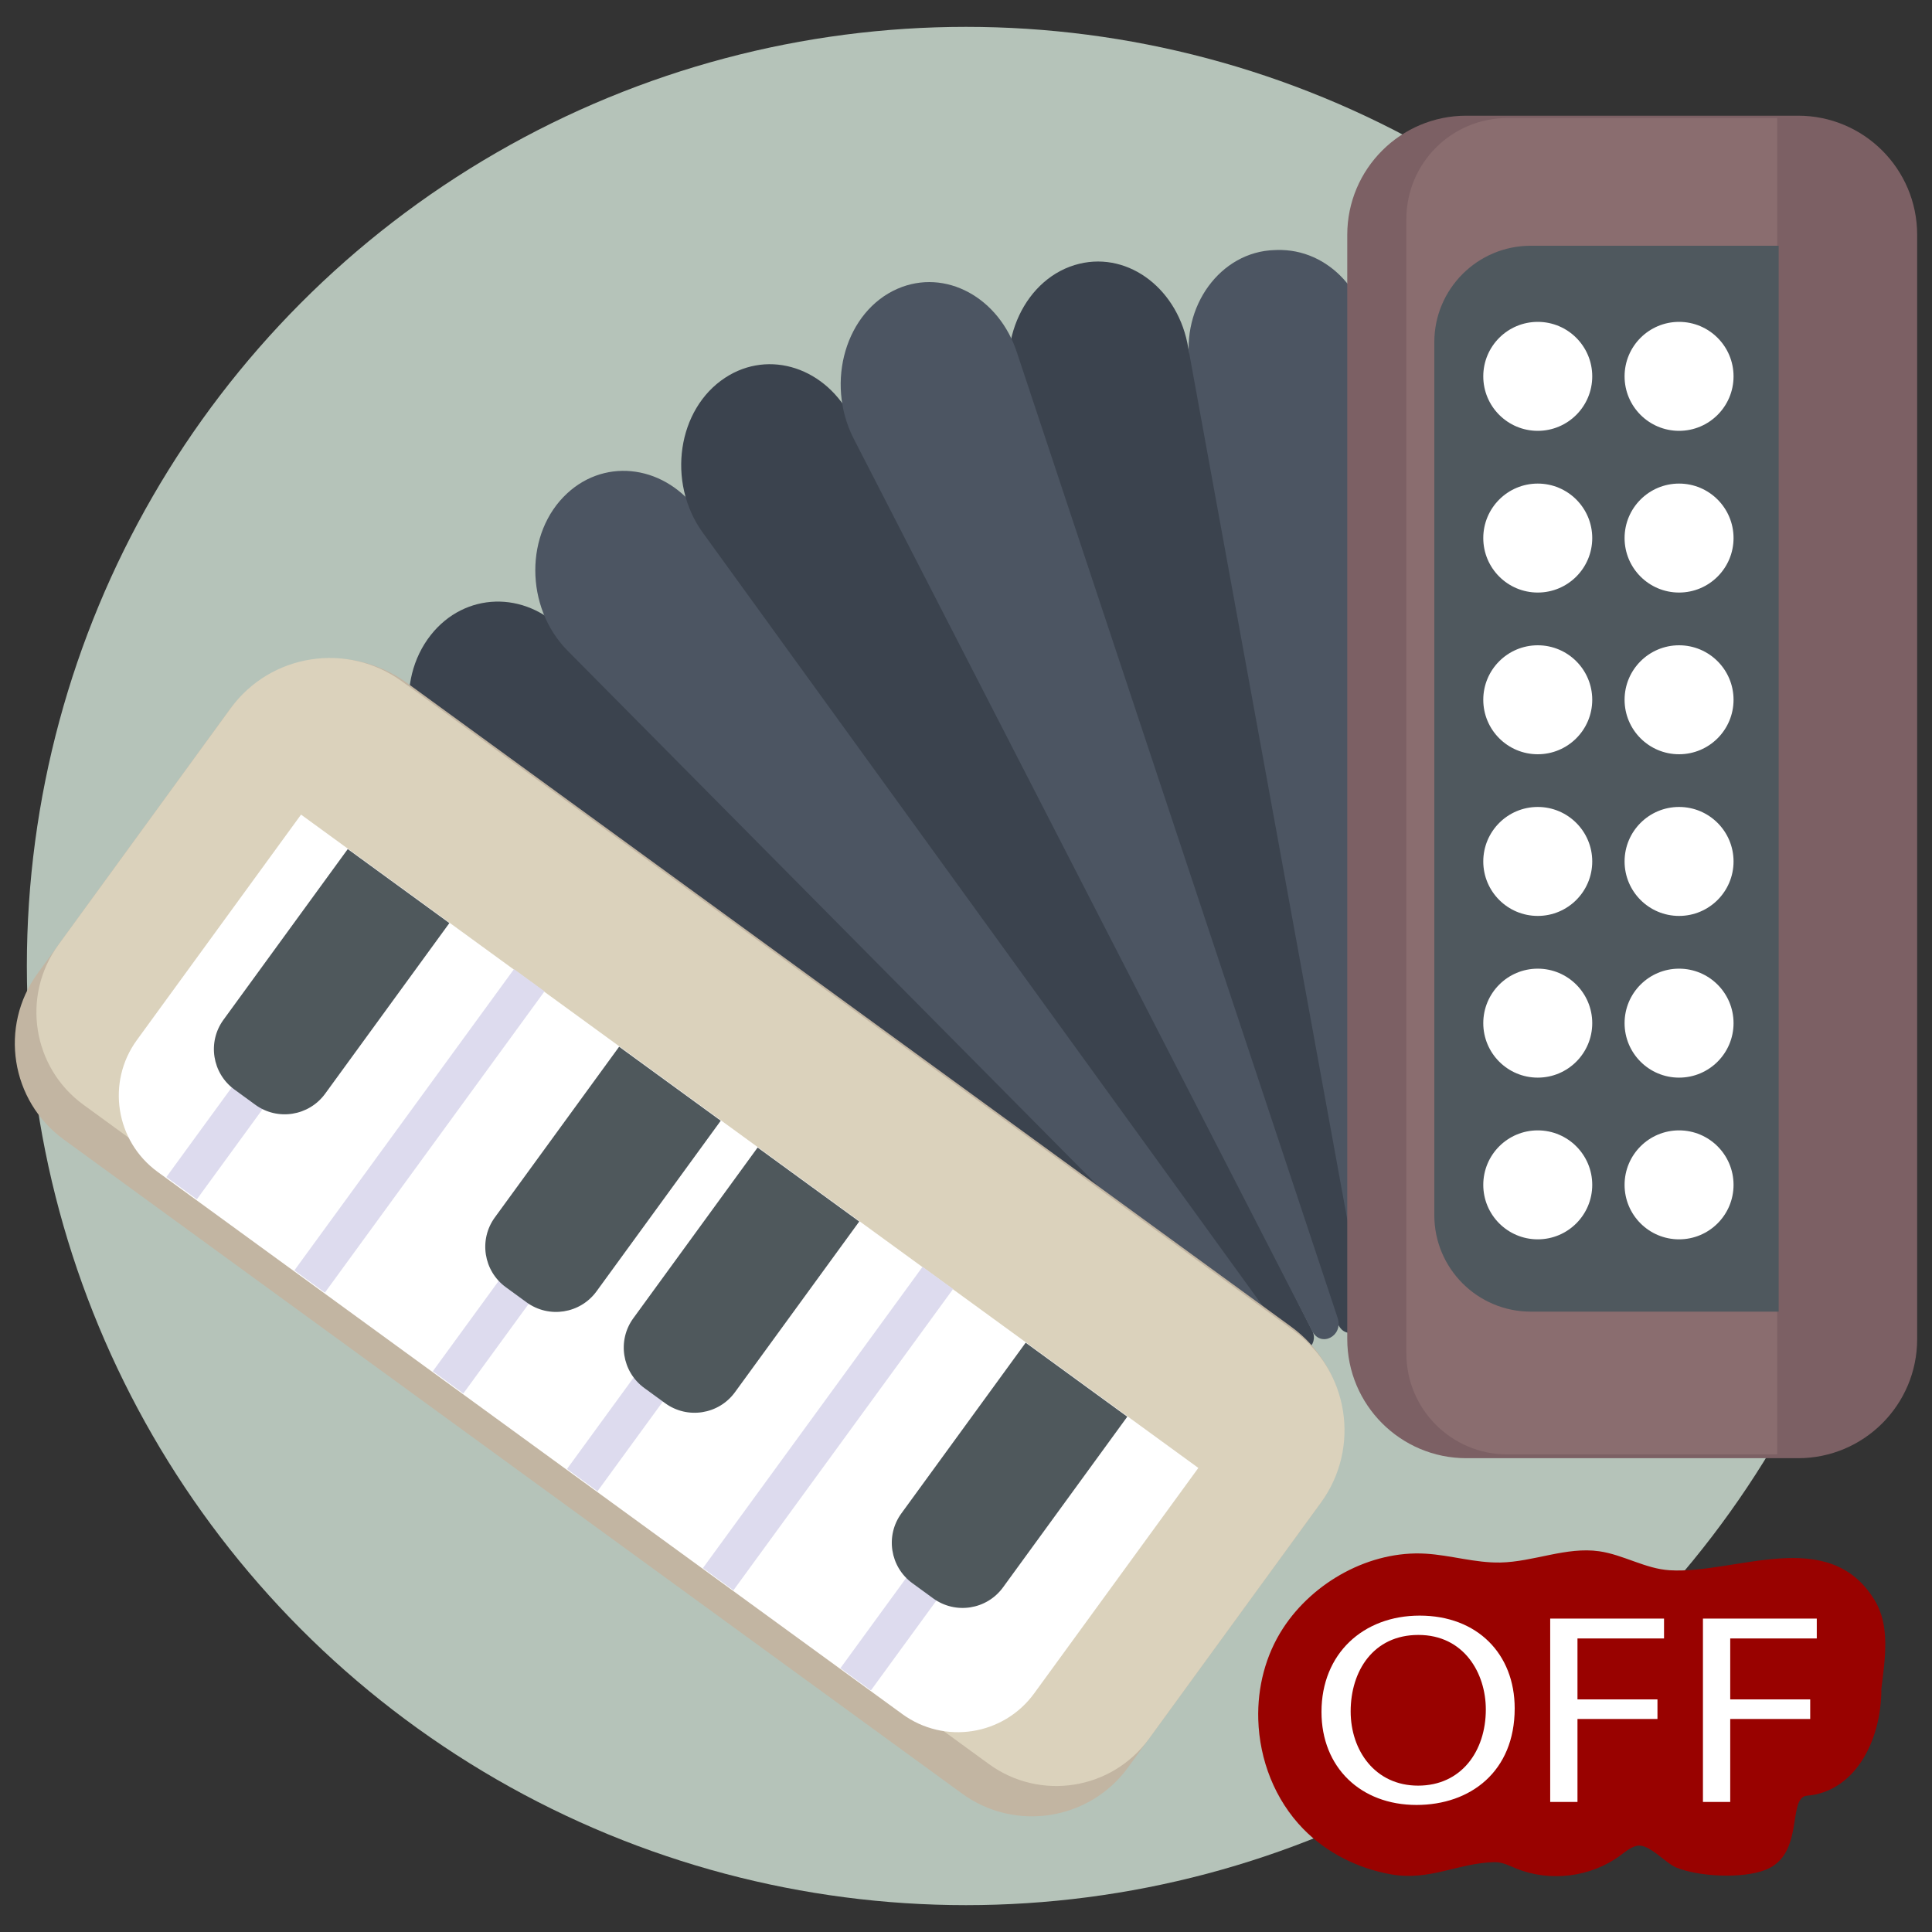 <?xml version="1.0" encoding="utf-8"?>
<!-- Generator: Adobe Illustrator 27.6.1, SVG Export Plug-In . SVG Version: 6.00 Build 0)  -->
<svg version="1.1" id="Layer_1" xmlns="http://www.w3.org/2000/svg" x="0px" y="0px"
     viewBox="0 0 500 500" style="enable-background:new 0 0 500 500;" xml:space="preserve">
<rect x="0" y="0" width="500" height="500" fill="#333333" stroke="none"/>
<style type="text/css">
	.st0{fill:#B5C3B9;}
	.st1{fill:#30569F;}
	.st2{fill:#3B434E;}
	.st3{fill:#4C5562;}
	.st4{fill:#C2B5A2;}
	.st5{fill:#DBD2BC;}
	.st6{fill:#FFFFFF;}
	.st7{fill:#DDDBEE;}
	.st8{fill:#4F585C;}
	.st9{fill:#7C6064;}
	.st10{fill:#8A6D6F;}
	.st11{fill:#4F585E;}
	.st12{fill:#990200;}
</style>
<g>
	<g>
		<circle class="st0" cx="250" cy="250" r="243.05"/>
		<g>
			<g>
				<path class="st1" d="M325.67,355.64c3.62,2.89,0.31,9.1-3.7,6.95l-217.9-115.11c-13.49-7.24-18.47-25.7-10.5-38.99l0,0
					c7.36-12.27,22.77-15,34.02-6.01L325.67,355.64z"/>
				<path class="st2" d="M328.86,351.59c2.54,2.67-0.62,7.12-3.53,4.98L117.05,204.32c-12.41-9.1-15.02-28.06-5.52-40.03l0,0
					c8.77-11.06,24.3-11.51,34.29-1.01L328.86,351.59z"/>
				<path class="st3" d="M334.09,347.59c2.45,3.52-1.83,7.92-4.78,4.92L146.85,168.36c-11.07-11.24-11.09-30.52-0.04-40.71l0,0
					c10.2-9.41,25.66-7.11,34.14,5.09L334.09,347.59z"/>
				<path class="st3" d="M352.34,340.68L307.97,94.6c-2.44-15.32,7.91-29.47,21.87-29.88l0.64-0.02
					c13.39-0.4,24.3,11.51,24.23,26.29c-0.25,54.34,5.14,182.48,4.85,249.02C359.54,344.94,353.11,345.54,352.34,340.68z"/>
				<path class="st2" d="M353.15,340.19c0.79,4.88-5.45,6.78-6.99,2.13l-83.64-238.19c-5.15-15.53,2.84-32.52,16.86-35.88l0,0
					c12.95-3.1,25.7,6.79,28.15,21.85L353.15,340.19z"/>
				<path class="st2" d="M339.61,344.36c1.88,3.85-2.89,7.38-5.35,3.95L181.78,137.71c-9.26-12.94-6.47-31.87,5.9-39.96l0,0
					c11.42-7.48,26.31-2.54,32.88,10.9L339.61,344.36z"/>
				<path class="st3" d="M346.2,341.14c1.48,4.68-4.42,7.66-6.6,3.34L220.87,113.4c-7.35-14.54-1.94-32.85,11.41-38.67l0,0
					c12.34-5.37,26.37,2.22,30.99,16.77L346.2,341.14z"/>
			</g>
			<g>
				<path class="st4" d="M248.97,464.17L16.49,294.89c-13.73-10-16.76-29.24-6.76-42.97l49.47-67.94
					c10.73-14.74,31.37-17.98,46.11-7.25l228.85,166.63c14.74,10.73,17.98,31.37,7.25,46.11l-49.47,67.94
					C281.94,471.14,262.7,474.17,248.97,464.17z"/>
				<path class="st5" d="M255.93,456.54L21.61,285.92c-13.23-9.63-16.14-28.16-6.51-41.38l44.55-61.18
					c10.33-14.19,30.21-17.32,44.41-6.99l230.82,168.07c14.19,10.33,17.32,30.21,6.99,44.41l-44.55,61.18
					C287.68,463.26,269.16,466.17,255.93,456.54z"/>
				<path class="st6" d="M233.53,443.61L40.79,303.28c-10.9-7.94-13.3-23.21-5.37-34.11l42.49-58.35L310.13,379.9l-42.49,58.35
					C259.7,449.15,244.43,451.55,233.53,443.61z"/>

					<rect x="51.71" y="278.56" transform="matrix(0.808 0.589 -0.589 0.808 184.265 23.135)" class="st7" width="9.77" height="32.12"/>

					<rect x="120.72" y="328.81" transform="matrix(0.808 0.589 -0.589 0.808 227.065 -7.859)" class="st7" width="9.77" height="32.12"/>

					<rect x="155.46" y="354.1" transform="matrix(0.808 0.589 -0.589 0.808 248.611 -23.461)" class="st7" width="9.77" height="32.12"/>

					<rect x="226.26" y="405.65" transform="matrix(0.808 0.589 -0.589 0.808 292.52 -55.257)" class="st7" width="9.77" height="32.12"/>

					<rect x="103.82" y="244.5" transform="matrix(0.808 0.589 -0.589 0.808 193.145 -7.897)" class="st7" width="9.77" height="96.5"/>

					<rect x="209.62" y="321.53" transform="matrix(0.808 0.589 -0.589 0.808 258.763 -55.414)" class="st7" width="9.77" height="96.5"/>
				<path class="st8" d="M66.06,285.9l-5.38-3.92c-5.78-4.21-7.05-12.3-2.84-18.07l32.16-44.17l26.3,19.15l-32.16,44.17
					C79.92,288.84,71.83,290.11,66.06,285.9z"/>
				<path class="st8" d="M136.29,337.05l-5.38-3.92c-5.78-4.21-7.05-12.3-2.84-18.07l32.16-44.17l26.3,19.15l-32.16,44.17
					C150.16,339.98,142.07,341.25,136.29,337.05z"/>
				<path class="st8" d="M172.13,363.14l-5.38-3.92c-5.78-4.21-7.05-12.3-2.84-18.07l32.16-44.17l26.3,19.15l-32.16,44.17
					C186,366.08,177.91,367.35,172.13,363.14z"/>
				<path class="st8" d="M241.5,413.65l-5.38-3.92c-5.78-4.21-7.05-12.3-2.84-18.07l32.16-44.17l26.3,19.15l-32.16,44.17
					C255.37,416.59,247.28,417.86,241.5,413.65z"/>
			</g>
			<g>
				<path class="st9" d="M465.33,377.38h-85.83c-17.03,0-30.83-13.8-30.83-30.83V60.77c0-17.03,13.8-30.83,30.83-30.83h85.83
					c17.03,0,30.83,13.8,30.83,30.83v285.78C496.16,363.58,482.36,377.38,465.33,377.38z"/>
				<path class="st10" d="M390.1,376.4h69.84V30.55H390.1c-14.43,0-26.13,11.7-26.13,26.13v293.59
					C363.97,364.7,375.66,376.4,390.1,376.4z"/>
				<path class="st11" d="M396.17,339.45h64.15V63.6h-64.15c-13.79,0-24.97,11.18-24.97,24.97v225.91
					C371.2,328.27,382.38,339.45,396.17,339.45z"/>
				<g>
					<circle class="st6" cx="397.97" cy="97.4" r="14.1"/>
					<circle class="st6" cx="434.54" cy="97.4" r="14.1"/>
				</g>
				<g>
					<circle class="st6" cx="397.97" cy="139.25" r="14.1"/>
					<circle class="st6" cx="434.54" cy="139.25" r="14.1"/>
				</g>
				<g>
					<circle class="st6" cx="397.97" cy="181.1" r="14.1"/>
					<circle class="st6" cx="434.54" cy="181.1" r="14.1"/>
				</g>
				<g>
					<circle class="st6" cx="397.97" cy="222.94" r="14.1"/>
					<circle class="st6" cx="434.54" cy="222.94" r="14.1"/>
				</g>
				<g>
					<circle class="st6" cx="397.97" cy="264.79" r="14.1"/>
					<circle class="st6" cx="434.54" cy="264.79" r="14.1"/>
				</g>
				<g>
					<circle class="st6" cx="397.97" cy="306.64" r="14.1"/>
					<circle class="st6" cx="434.54" cy="306.64" r="14.1"/>
				</g>
			</g>
		</g>
	</g>
	<g>
		<path class="st12" d="M325.64,445c0.3,10.44,4.29,20.8,11.66,28.34c6.09,6.23,14.25,10.27,22.81,11.76
			c9.96,1.73,17.39-3,26.69-3.18c1.97-0.04,3.81,0.92,5.63,1.66c8.75,3.56,19.31,2.23,26.91-3.39c1.34-0.99,2.65-2.13,4.27-2.49
			c3.13-0.7,7.3,4.44,10.24,5.63c5.81,2.35,17.03,2.94,23.06,0.59c10.27-4.01,5.52-18.77,10.76-19.2
			c12.02-0.97,19.23-13.67,19.23-27.7c0.95-7.82,2.34-16.23-1.78-22.95c-11.89-19.41-35.96-6.65-53-7.69
			c-6.3-0.38-11.98-4.01-18.22-4.91c-8.55-1.23-17.01,2.74-25.64,2.91c-6.48,0.12-12.82-1.9-19.29-2.29
			c-14.39-0.87-29.07,7.27-36.9,19.27C327.49,428.38,325.4,436.72,325.64,445z"/>
		<g>
			<path class="st6" d="M392,442.13c0,16.33-11.44,24.99-25.41,24.99c-14.45,0-24.59-9.72-24.59-24.08
				c0-15.07,10.8-24.92,25.41-24.92C382.34,418.12,392,428.05,392,442.13z M349.55,442.9c0,10.14,6.33,19.22,17.45,19.22
				c11.2,0,17.53-8.94,17.53-19.71c0-9.43-5.68-19.29-17.45-19.29C355.4,423.12,349.55,432.48,349.55,442.9z"/>
			<path class="st6" d="M401.18,418.89h29.47v5.14h-22.4v15.77h20.7v5.07h-20.7v21.47h-7.06V418.89z"/>
			<path class="st6" d="M440.71,418.89h29.47v5.14h-22.4v15.77h20.7v5.07h-20.7v21.47h-7.06V418.89z"/>
		</g>
	</g>
</g>
</svg>
